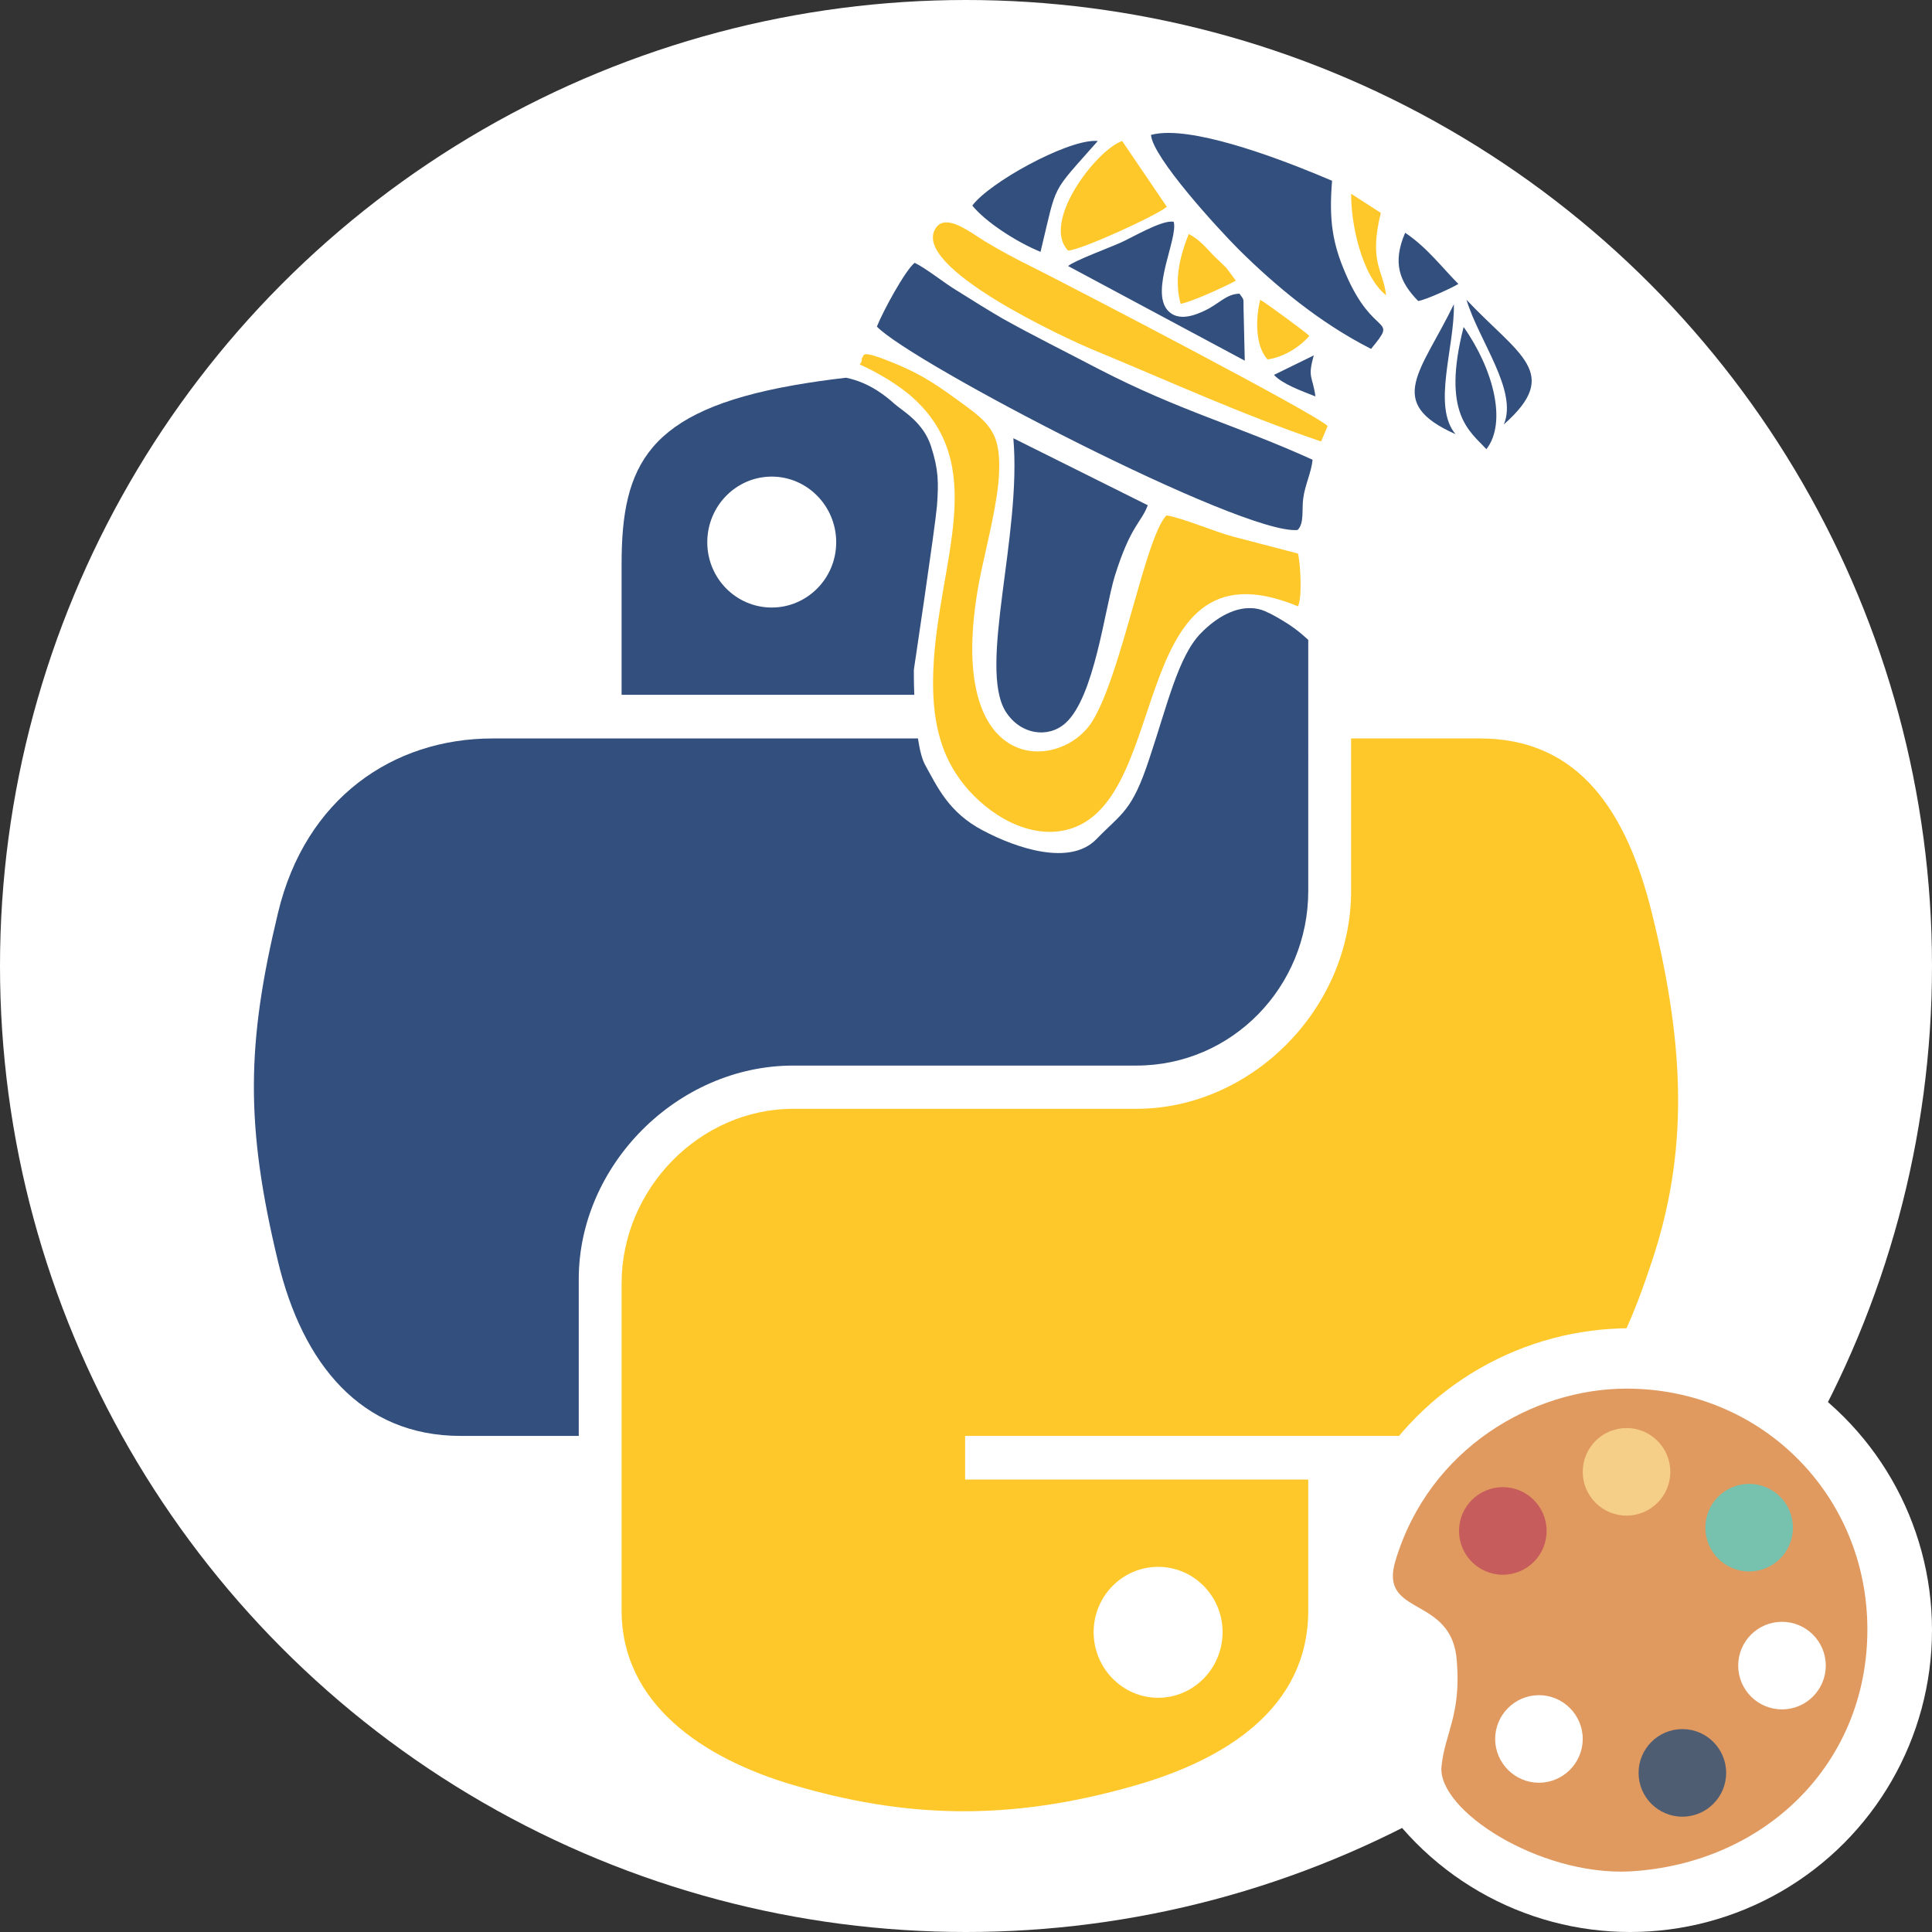 <?xml version="1.0" encoding="UTF-8" standalone="no"?>
<svg
     xmlns:svg="http://www.w3.org/2000/svg"
     xmlns="http://www.w3.org/2000/svg"
     width="1024"
     height="1024"
     version="1.1"
     viewBox="0 0 1024 1024">
     <rect x="0" y="0" width="1024" height="1024" fill="#333333" stroke="none"/>
     <circle
         cx="512"
         cy="512"
         r="512"
         style="fill:#ffffff;fill-opacity:1" />
     <g>
          <g>
               <g>
                    <path
                         d="m 594.766,74.733 c -13.989,4.95 -43.042,43.258 -28.623,58.108 7.102,-0.43 46.701,-18.508 52.296,-23.242 z m 121.379,27.979 c -0.215,15.71 5.595,43.473 18.508,53.803 -1.507,-13.558 -9.255,-17.217 -2.799,-43.688 z m -214.519,15.162 c -2.145,-0.003 -4.028,0.763 -5.427,2.7 -14.85,20.445 69.082,58.969 83.07,64.779 40.675,16.786 77.906,34.003 120.948,48.638 l 3.443,-8.18 c -5.811,-6.241 -132.354,-72.096 -155.812,-83.932 -8.823,-4.304 -17.646,-9.038 -25.824,-13.988 -5.165,-3.067 -13.963,-10.007 -20.399,-10.017 z m 128.434,6.143 c -5.811,14.634 -7.316,25.825 -4.303,37.016 5.38,-0.861 23.457,-9.039 29.268,-12.268 l -4.95,-6.671 c -2.367,-2.367 -4.089,-4.088 -6.241,-6.025 -4.519,-4.519 -7.533,-8.824 -13.774,-12.052 z m 37.876,34.864 c -2.582,10.33 -2.582,24.534 3.874,31.636 7.748,-1.076 16.356,-5.81 22.167,-12.481 -1.291,-1.506 -22.598,-17.218 -26.041,-19.154 z m -208.917,28.869 c -1.969,0.091 -1.235,1.543 -2.204,1.906 0.215,6.672 -6.67,-0.431 11.192,9.9 4.304,2.367 9.469,6.027 13.558,9.255 44.118,37.016 15.495,88.88 13.128,145.911 -0.861,20.875 1.722,39.814 12.268,55.74 10.115,15.495 30.774,31.851 52.295,30.345 64.993,-5.165 33.789,-158.826 128.697,-119.442 2.367,-4.519 1.291,-23.027 0,-27.977 l -34.65,-9.04 c -9.039,-2.367 -26.686,-9.899 -35.079,-11.19 -11.406,12.052 -23.672,84.148 -39.383,109.327 -17.432,27.547 -80.92,29.053 -58.968,-78.767 3.443,-16.356 9.254,-38.523 9.684,-53.803 0.861,-21.736 -6.24,-26.471 -22.596,-38.307 -13.558,-9.9 -21.953,-14.85 -36.372,-20.445 -6.873,-2.73 -10.039,-3.483 -11.57,-3.413 z"
                         style="fill:#ffc82a" />
                    <path
                         d="m 619.607,70.45 c -3.59,-0.024 -6.817,0.302 -9.561,1.055 0.861,11.837 35.079,49.284 46.7,60.905 18.938,18.723 42.396,38.523 69.943,52.512 14.85,-18.078 1.508,-4.734 -13.557,-40.029 -6.887,-15.926 -8.824,-28.408 -7.102,-49.068 C 687.576,87.916 644.734,70.615 619.607,70.45 Z m -39.224,4.215 c -15.996,0.005 -56.064,22.195 -65.029,34.288 6.887,8.608 23.457,19.368 36.155,24.533 9.039,-37.447 4.95,-29.914 30.345,-58.753 -0.464,-0.047 -0.954,-0.069 -1.47,-0.068 z m 40.511,42.777 c -6.56,-0.013 -20.922,8.472 -26.773,11.095 -5.165,2.367 -25.396,9.9 -27.979,12.483 l 93.616,50.144 -0.645,-27.548 c -0.215,-5.595 0.645,-4.089 -2.153,-7.962 -7.102,0.215 -10.545,5.165 -18.077,8.824 -5.38,2.583 -14.419,6.241 -20.014,0 -9.254,-10.545 5.595,-38.092 3.228,-46.916 -0.363,-0.081 -0.766,-0.119 -1.204,-0.12 z m 123.874,5.929 c -6.887,15.926 -3.013,26.041 6.887,36.156 3.874,-0.43 18.723,-7.318 21.305,-9.04 -8.393,-8.393 -16.571,-19.369 -28.192,-27.117 z m -259.974,15.926 c -4.95,3.874 -16.786,25.61 -20.014,33.788 17.862,18.939 193.689,110.619 222.958,107.821 3.659,-3.443 2.152,-10.976 3.013,-16.786 0.861,-6.887 4.304,-13.774 4.95,-20.445 -40.244,-18.293 -69.943,-25.611 -113.631,-48.208 -18.078,-9.469 -34.219,-17.432 -50.79,-26.686 -8.824,-5.165 -15.28,-9.254 -23.889,-14.634 -6.887,-4.089 -16.355,-11.836 -22.596,-14.849 z m 292.47,19.584 c 6.671,21.951 27.333,48.208 19.801,66.07 30.99,-27.332 7.746,-36.802 -19.801,-66.07 z m -6.671,2.368 c -17.432,35.94 -36.8,52.081 0.862,68.867 -12.482,-14.85 -0.431,-45.84 -0.862,-68.867 z m 5.165,12.052 c -11.837,46.27 3.444,55.308 12.052,64.778 10.976,-13.989 3.873,-42.181 -12.052,-64.778 z m -79.412,15.065 -21.092,10.33 c 4.304,4.735 14.204,8.393 21.952,11.406 -1.506,-10.976 -4.303,-9.684 -0.86,-21.736 z M 537.09,232.269 c 4.519,51.22 -18.724,121.162 -4.09,144.836 7.748,12.267 22.382,14.419 31.636,6.241 15.495,-13.773 20.877,-60.689 26.257,-78.121 8.393,-26.901 14.203,-28.408 17.431,-37.447 z"
                         style="fill:#334f7d" />
               </g>
          </g>
          <g>
            <path
                 d="m 716.11,391.396 v 80.853 c 0,62.684 -53.144,115.443 -113.746,115.443 H 420.498 c -49.816,0 -91.038,42.636 -91.038,92.524 v 173.377 c 0,49.344 42.908,78.368 91.038,92.524 57.636,16.947 112.906,20.01 181.866,0 45.839,-13.272 91.039,-39.981 91.039,-92.524 v -69.393 H 511.537 v -23.131 h 181.865 91.039 c 52.917,0 72.636,-36.911 91.039,-92.312 19.009,-57.035 18.201,-111.883 0,-185.049 -13.078,-52.679 -38.055,-92.312 -91.039,-92.312 z M 613.823,830.462 c 18.874,7e-5 34.166,15.465 34.166,34.591 0,19.193 -15.292,34.803 -34.166,34.803 -18.808,0 -34.166,-15.61 -34.166,-34.803 0,-19.125 15.359,-34.591 34.166,-34.591 z"
                 style="fill:#ffc82a" />
            <path
                 d="m 448.424,200.205 c -9.664,1.098 -19.006,2.441 -27.926,4.02 -77.049,13.612 -91.039,42.104 -91.039,94.646 v 69.395 h 155.125 c -0.28,-7.652 -0.221,-13.328 -0.221,-13.328 0,0 11.192,-74.678 12.268,-86.945 0.861,-12.482 0.86,-18.937 -3.229,-31.635 -4.089,-12.482 -14.635,-18.294 -19.154,-22.168 -4.302,-3.872 -13.138,-11.398 -25.824,-13.984 z m -39.385,52.404 c 18.808,0 34.166,15.61 34.166,34.803 0,19.125 -15.358,34.59 -34.166,34.59 -18.875,0 -34.166,-15.465 -34.166,-34.59 0,-19.193 15.291,-34.803 34.166,-34.803 z m 253.867,69.705 c -8.07,-0.182 -17.35,4.056 -26.389,13.256 -12.052,12.267 -17.863,38.305 -27.332,66.498 -9.254,28.193 -14.42,28.624 -28.193,42.828 -13.989,14.204 -42.182,4.733 -60.045,-4.736 -18.078,-9.469 -24.102,-23.027 -30.559,-34.648 -1.744,-3.139 -2.972,-8.294 -3.855,-14.115 H 329.459 261.127 c -52.918,0 -99.251,31.806 -113.744,92.312 -16.718,69.354 -17.459,112.63 0,185.047 12.943,53.904 43.85,92.312 96.768,92.312 h 62.602 v -83.188 c 0,-60.098 51.999,-113.107 113.746,-113.107 h 181.865 c 50.625,0 91.039,-41.684 91.039,-92.525 V 339.172 c 0,0 -4.885,-4.751 -10.84,-8.549 -3.913,-2.496 -8.288,-5.052 -12.043,-6.674 -2.367,-1.022 -4.923,-1.574 -7.613,-1.635 z"
                 style="fill:#334f7d" />
          </g>
    </g>
    <circle
         cx="864"
         cy="864"
         r="160"
         style="fill:#ffffff" />
    <g>
        <path
             d="m 862.095,736 c -49.321,0 -104.445,31.333 -122.433,91.099 -9.284,30.173 30.173,17.988 32.494,53.383 2.321,28.432 -6.383,38.296 -8.123,55.704 -2.321,23.21 51.642,58.025 99.803,55.704 71.371,-4.062 125.914,-56.864 125.914,-128.235 C 989.75,792.284 933.465,736 862.095,736 Z M 815.675,944.89 c -12.766,0 -23.21,-10.444 -23.21,-23.21 0,-12.765 10.444,-23.21 23.21,-23.21 12.765,0 23.21,10.444 23.21,23.21 0,12.765 -10.444,23.21 -23.21,23.21 z"
             style="fill:#e0995e" />
        <circle
             cx="796.527"
             cy="811.432"
             r="23.21"
             style="fill:#c75c5c" />
        <circle
             cx="862.095"
             cy="780.099"
             r="23.21"
             style="fill:#f5cf87" />
        <circle
             cx="927.083"
             cy="809.692"
             r="23.21"
             style="fill:#76c2af" />
        <circle
             cx="944.49"
             cy="882.803"
             r="23.21"
             style="fill:#ffffff" />
        <circle
             cx="891.688"
             cy="939.667"
             r="23.21"
             style="fill:#4f5d73" />
    </g>
</svg>
